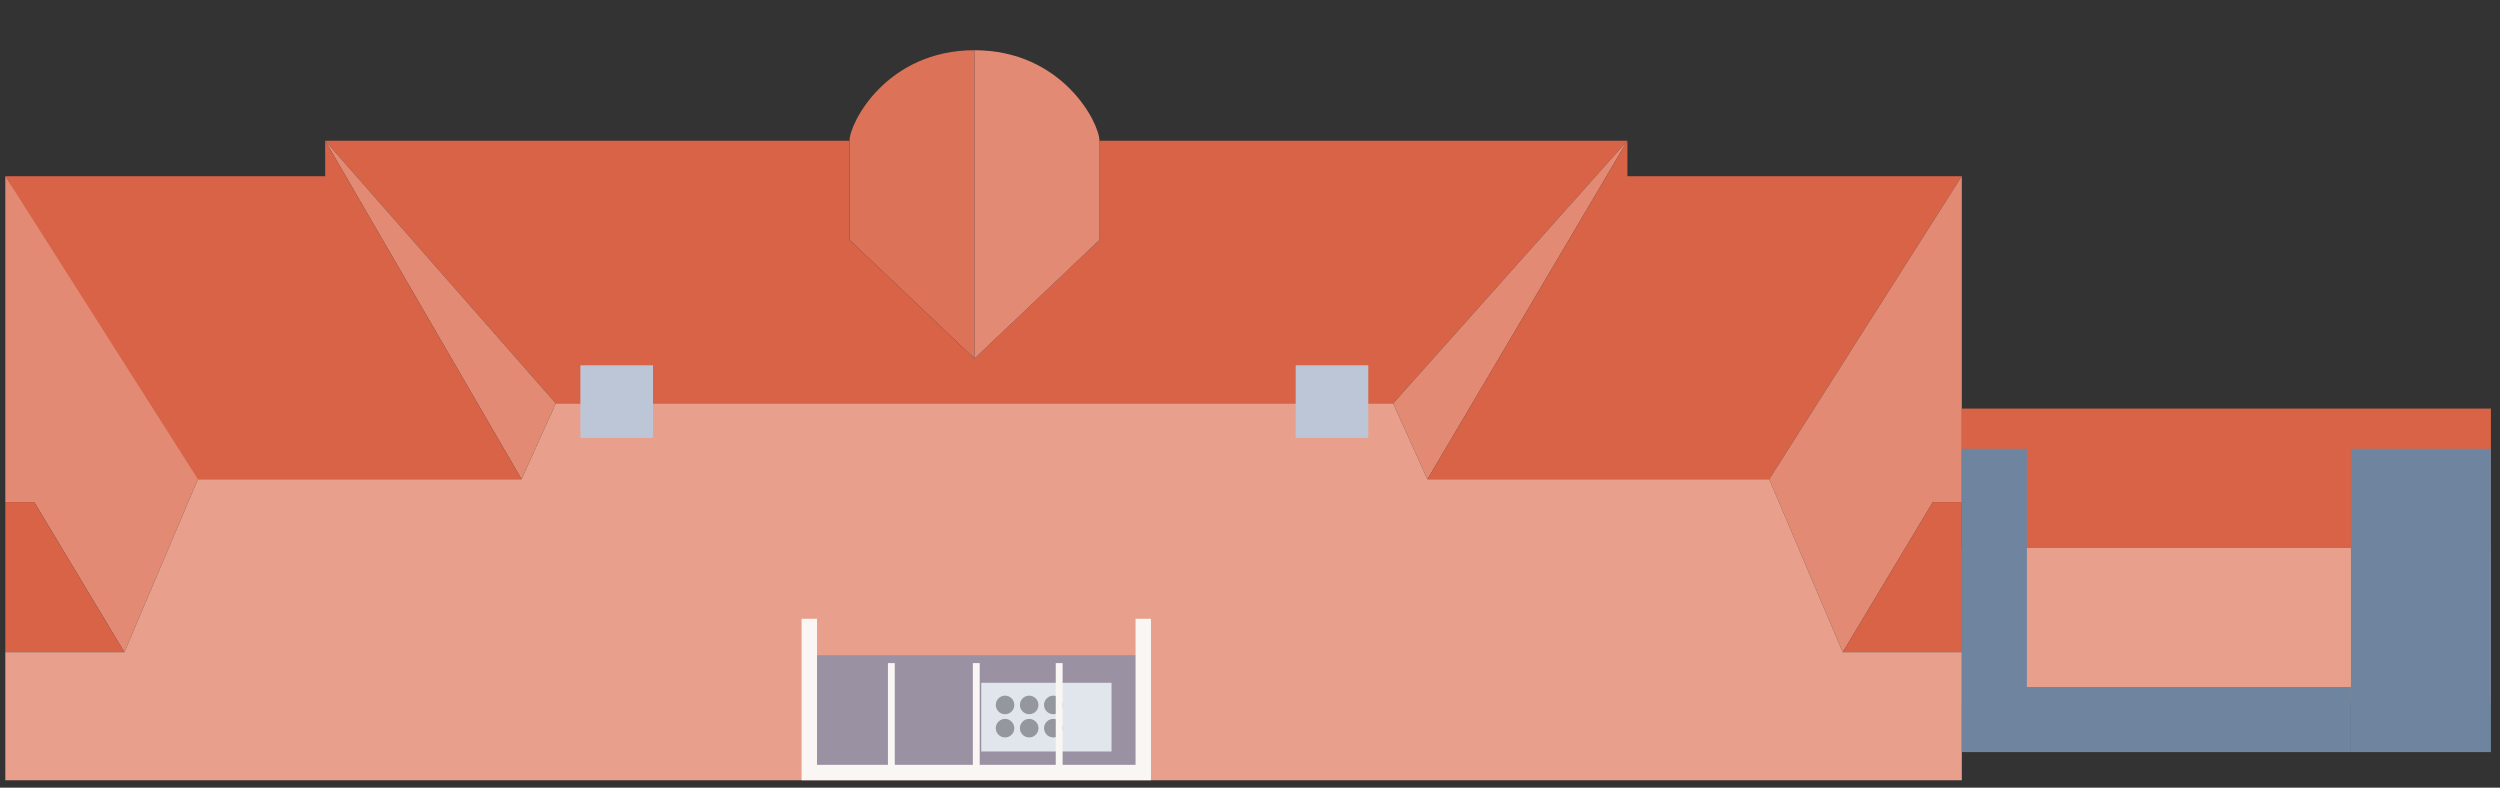 <svg width="7300" height="2300" viewBox="0 0 7300 2300" version="1.1" id="svg1" xml:space="preserve"
  xmlns="http://www.w3.org/2000/svg">
  <rect x="0" y="0" width="7300" height="2300" fill="#333333" stroke="none"/>
  <defs id="defs1">
    <marker style="overflow:visible" id="Triangle" refX="0" refY="0" orient="auto-start-reverse" markerWidth="1"
      markerHeight="1" viewBox="0 0 1 1" preserveAspectRatio="xMidYMid">
      <path transform="scale(0.5)" style="fill:context-stroke;fill-rule:evenodd;stroke:context-stroke;stroke-width:1pt"
        d="M 5.77,0 -2.88,5 V -5 Z" id="path597" />
    </marker>
  </defs>
  <g id="layer1" style="display:inline">
    <path
      style="font-variation-settings:'wdth' 70, 'wght' 600;display:inline;fill:#dc7359;fill-opacity:1;stroke:#bec3c6;stroke-width:0;stroke-linecap:butt;stroke-dasharray:none;stroke-opacity:1"
      d="M 2480.631,11.002 V 300.525 L 2845.498,647.007 v -900.354 c -255.882,0 -364.867,211.672 -364.867,264.349 z"
      id="path750" transform="translate(1.3713267e-7,400)" />
    <path
      style="font-variation-settings:'wdth' 70, 'wght' 600;display:inline;fill:#d86346;fill-opacity:1;stroke:#bec3c6;stroke-width:0;stroke-linecap:butt;stroke-dasharray:none;stroke-opacity:1"
      d="M 1622.996,778 H 4068 L 4751.999,11.002 H 3210.365 V 300.525 L 2845.498,647.007 2480.631,300.525 2480.631,11.002 H 949.498"
      id="path751" transform="translate(1.3713267e-7,400)" />
    <path
      style="font-variation-settings:'wdth' 70, 'wght' 600;display:inline;fill:#e28a74;fill-opacity:1;stroke:#bec3c6;stroke-width:0;stroke-linecap:butt;stroke-dasharray:none;stroke-opacity:1"
      d="M 4068,778 4168,999.5 4751.999,11.002 Z" id="path753"
      transform="translate(1.3713267e-7,400)" />
    <path
      style="font-variation-settings:'wdth' 70, 'wght' 600;display:inline;fill:#e28a74;fill-opacity:1;stroke:#bec3c6;stroke-width:0;stroke-linecap:butt;stroke-dasharray:none;stroke-opacity:1"
      d="M 3210.365,11.002 V 300.525 L 2845.498,647.007 v -900.354 c 255.882,0 364.867,211.672 364.867,264.349 z"
      id="path755" transform="translate(1.3713267e-7,400)" />
    <path
      style="font-variation-settings:'wdth' 70, 'wght' 600;display:inline;fill:#d86346;fill-opacity:1;stroke:#bec3c6;stroke-width:0;stroke-linecap:butt;stroke-dasharray:none;stroke-opacity:1"
      d="M 4751.999,11.002 V 114.5 h 976.497 L 5166.122,999.367 4168,999.5 Z" id="path756"
      transform="translate(1.3713267e-7,400)" />
    <path
      style="font-variation-settings:'wdth' 70, 'wght' 600;display:inline;fill:#e28a74;fill-opacity:1;stroke:#bec3c6;stroke-width:0;stroke-linecap:butt;stroke-dasharray:none;stroke-opacity:1"
      d="m 5728.496,114.5 v 951.5 h -84.432 L 5380.768,1504.5 5166.122,999.367 Z" id="path757"
      transform="translate(1.3713267e-7,400)" />
    <path
      style="font-variation-settings:'wdth' 70, 'wght' 600;display:inline;fill:#d86346;fill-opacity:1;stroke:#bec3c6;stroke-width:0;stroke-linecap:butt;stroke-dasharray:none;stroke-opacity:1"
      d="M 5728.496,1066 V 1504.5 h -347.728 l 263.296,-438.5 z" id="path758"
      transform="translate(1.3713267e-7,400)" />
    <path
      style="font-variation-settings:'wdth' 70, 'wght' 600;display:inline;fill:#e28a74;fill-opacity:1;stroke:#bec3c6;stroke-width:0;stroke-linecap:butt;stroke-dasharray:none;stroke-opacity:1"
      d="m 1622.996,778 -100,221.367 -573.498,-988.365 z" id="path759"
      transform="translate(1.3713267e-7,400)" />
    <path
      style="font-variation-settings:'wdth' 70, 'wght' 600;display:inline;fill:#d86346;fill-opacity:1;stroke:#bec3c6;stroke-width:0;stroke-linecap:butt;stroke-dasharray:none;stroke-opacity:1"
      d="M 949.498,11.002 V 114.501 H 15.5 L 535.48,999.367 H 1522.996 Z" id="path760"
      transform="translate(1.3713267e-7,400)" />
    <path
      style="font-variation-settings:'wdth' 70, 'wght' 600;display:inline;fill:#e28a74;fill-opacity:1;stroke:#bec3c6;stroke-width:0;stroke-linecap:butt;stroke-dasharray:none;stroke-opacity:1"
      d="m 15.5,114.5 v 951.5 H 99.932 L 363.228,1504.5 577.874,999.367 Z" id="path1"
      transform="translate(1.3713267e-7,400)" />
    <path
      style="font-variation-settings:'wdth' 70, 'wght' 600;display:inline;fill:#d86346;fill-opacity:1;stroke:#bec3c6;stroke-width:0;stroke-linecap:butt;stroke-dasharray:none;stroke-opacity:1"
      d="M 15.5,1066 V 1504.5 H 363.228 L 99.932,1066 Z" id="path2"
      transform="translate(1.3713267e-7,400)" />
    <path
      style="font-variation-settings:'wdth' 70, 'wght' 600;display:inline;fill:#e8a08c;fill-opacity:1;stroke-width:8"
      d="m 15.5,1504.5 4e-6,373.814 h 5713 l -0.01,-373.814 -347.725,2e-4 L 5166.122,999.367 4168,999.5 4068,778 H 1622.996 l -100,221.367 H 577.874 L 363.228,1504.5 Z"
      id="path8" transform="translate(1.3713267e-7,400)" />
    <rect
      style="font-variation-settings:'wdth' 70, 'wght' 600;display:inline;fill:#d86346;fill-opacity:1;stroke-width:11.059"
      id="rect8" width="1545.003" height="405.993" x="5728.496" y="793.01"
      transform="translate(1.3713267e-7,400)" />
    <rect
      style="font-variation-settings:'wdth' 70, 'wght' 600;display:inline;fill:#e8a08c;fill-opacity:1;stroke-width:11.675"
      id="rect9" width="1544.999" height="452.493" x="5728.5" y="1199.003"
      transform="translate(1.3713267e-7,400)" />
    <rect
      style="font-variation-settings:'wdth' 70, 'wght' 600;display:inline;fill:#6f849e;fill-opacity:1;stroke-width:8.927"
      id="rect23" width="408.782" height="885.684" x="6864.717" y="910.406"
      transform="translate(1.3713267e-7,400)" />
    <rect
      style="font-variation-settings:'wdth' 70, 'wght' 600;display:inline;fill:#6f849e;fill-opacity:1;stroke-width:6.893"
      id="rect24" width="1136.218" height="190" x="5728.499" y="1606.09"
      transform="translate(1.3713267e-7,400)" />
    <rect
      style="font-variation-settings:'wdth' 70, 'wght' 600;display:inline;fill:#6f849e;fill-opacity:1;stroke-width:5.394"
      id="rect25" width="190" height="695.684" x="5728.5" y="910.406"
      transform="translate(1.3713267e-7,400)" />
    <rect style="font-variation-settings:'wdth' 70, 'wght' 600;fill:#bcc6d6;fill-opacity:1;stroke-width:8" id="rect26"
      width="212" height="212" x="1694.774" y="1066.688" />
    <rect style="font-variation-settings:'wdth' 70, 'wght' 600;fill:#bcc6d6;fill-opacity:1;stroke-width:8" id="rect27"
      width="212" height="212" x="3783.396" y="1066.688" />
    <rect
      style="font-variation-settings:'wdth' 70, 'wght' 600;display:inline;fill:#9a91a3;fill-opacity:1;stroke:none;stroke-width:88.584;stroke-dasharray:none;stroke-opacity:1"
      id="rect39" width="975.16" height="342.562" x="2363.169" y="1913.25" />
    <path
      style="font-variation-settings:'wdth' 70, 'wght' 600;fill:none;fill-opacity:1;stroke:#f9f6f3;stroke-width:45;stroke-dasharray:none;stroke-opacity:1"
      d="m 2363.169,1806.81 v 449.002 h 975.16 v -449.002" id="path39" />
    <rect
      style="font-variation-settings:'wdth' 70, 'wght' 600;fill:#e1e6ec;fill-opacity:1;stroke:none;stroke-width:68.122;stroke-dasharray:none;stroke-opacity:1"
      id="rect40" width="380.42" height="200.56" x="2865.28" y="1993.751" />
    <circle
      style="font-variation-settings:'wdth' 70, 'wght' 600;fill:#95979f;fill-opacity:1;stroke:none;stroke-width:45;stroke-dasharray:none;stroke-opacity:1"
      id="path67" cx="2934.728" cy="2058.407" r="27.105" />
    <circle
      style="font-variation-settings:'wdth' 70, 'wght' 600;fill:#95979f;fill-opacity:1;stroke:none;stroke-width:45;stroke-dasharray:none;stroke-opacity:1"
      id="circle67" cx="2934.728" cy="2126.232" r="27.105" />
    <circle
      style="font-variation-settings:'wdth' 70, 'wght' 600;fill:#95979f;fill-opacity:1;stroke:none;stroke-width:45;stroke-dasharray:none;stroke-opacity:1"
      id="circle68" cx="3005.215" cy="2058.407" r="27.105" />
    <circle
      style="font-variation-settings:'wdth' 70, 'wght' 600;fill:#95979f;fill-opacity:1;stroke:none;stroke-width:45;stroke-dasharray:none;stroke-opacity:1"
      id="circle69" cx="3005.215" cy="2126.232" r="27.105" />
    <circle
      style="font-variation-settings:'wdth' 70, 'wght' 600;fill:#95979f;fill-opacity:1;stroke:none;stroke-width:45;stroke-dasharray:none;stroke-opacity:1"
      id="circle70" cx="3075.701" cy="2058.407" r="27.105" />
    <circle
      style="font-variation-settings:'wdth' 70, 'wght' 600;fill:#95979f;fill-opacity:1;stroke:none;stroke-width:45;stroke-dasharray:none;stroke-opacity:1"
      id="circle71" cx="3075.701" cy="2126.232" r="27.105" />
    <path
      style="font-variation-settings:'wdth' 70, 'wght' 600;fill:none;fill-opacity:1;stroke:#f9f6f3;stroke-width:20;stroke-dasharray:none;stroke-opacity:1"
      d="m 3092.806,2255.812 v -319.562" id="path71" />
    <path
      style="font-variation-settings:'wdth' 70, 'wght' 600;fill:none;fill-opacity:1;stroke:#f9f6f3;stroke-width:20;stroke-dasharray:none;stroke-opacity:1"
      d="m 2850.749,2255.812 v -319.562" id="path72" />
    <path
      style="font-variation-settings:'wdth' 70, 'wght' 600;fill:none;fill-opacity:1;stroke:#f9f6f3;stroke-width:20;stroke-dasharray:none;stroke-opacity:1"
      d="m 2602.754,2255.812 v -319.562" id="path73" />
  </g>
</svg>